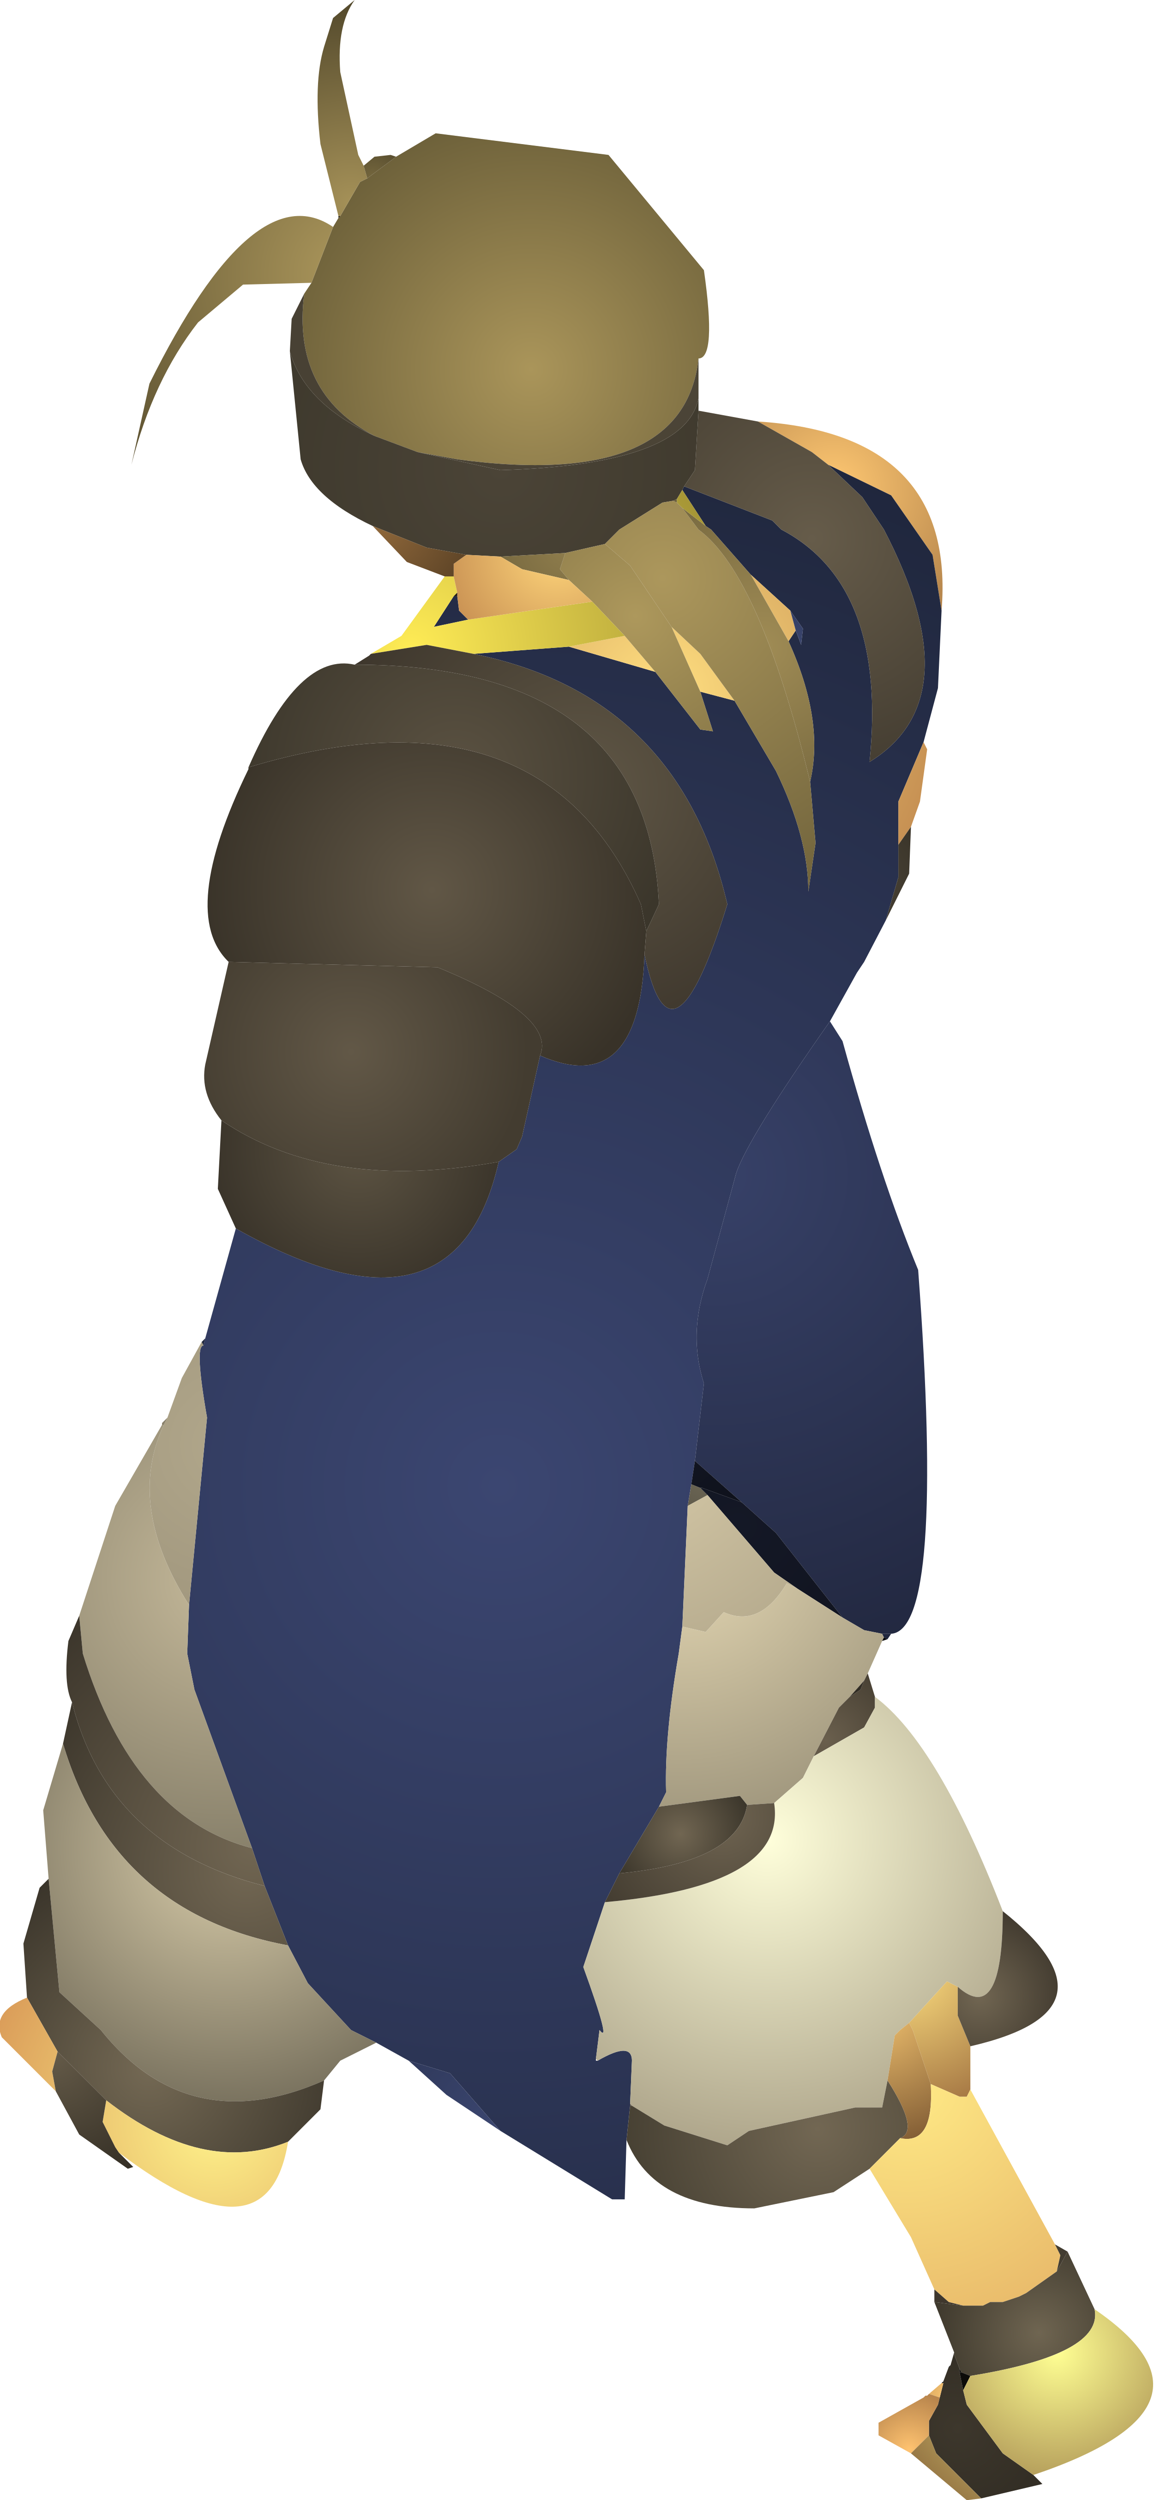 <?xml version="1.0" encoding="UTF-8" standalone="no"?>
<svg xmlns:ffdec="https://www.free-decompiler.com/flash" xmlns:xlink="http://www.w3.org/1999/xlink" ffdec:objectType="shape" height="69.4px" width="32.05px" xmlns="http://www.w3.org/2000/svg">
  <g transform="matrix(1.0, 0.0, 0.0, 1.0, 15.45, 59.6)">
    <path d="M-4.45 -55.25 L-3.35 -55.9 1.45 -55.3 4.1 -52.1 Q4.45 -49.65 3.95 -49.65 3.55 -46.0 -2.75 -46.85 L-3.85 -47.05 -5.05 -47.5 Q-7.35 -48.7 -7.0 -51.45 L-6.8 -51.75 -6.2 -53.3 -6.05 -53.55 -6.0 -53.6 -5.45 -54.55 -5.25 -54.65 -4.45 -55.25" fill="url(#gradient0)" fill-rule="evenodd" stroke="none"/>
    <path d="M5.6 -47.9 Q11.1 -47.55 10.7 -42.65 L10.45 -44.2 9.3 -45.85 7.55 -46.7 7.1 -47.05 5.6 -47.9" fill="url(#gradient1)" fill-rule="evenodd" stroke="none"/>
    <path d="M10.7 -42.65 L10.6 -40.5 10.2 -39.0 9.5 -37.35 9.5 -36.15 9.5 -35.25 9.15 -34.05 8.55 -32.9 8.35 -32.6 7.6 -31.25 Q5.35 -28.05 5.0 -27.05 L4.2 -24.1 Q3.65 -22.6 4.1 -21.2 L3.85 -19.05 3.75 -18.4 3.65 -17.8 3.5 -14.45 3.4 -13.7 Q3.0 -11.4 3.05 -9.85 L2.85 -9.45 1.75 -7.6 1.35 -6.8 0.75 -5.0 Q1.55 -2.8 1.2 -3.25 L1.1 -2.45 1.1 -2.4 1.15 -2.4 Q2.1 -2.95 2.1 -2.4 L2.05 -1.2 2.05 -1.15 1.95 -0.2 1.9 1.45 1.55 1.45 -1.55 -0.45 -2.95 -2.05 -4.1 -2.4 -5.0 -2.9 -5.7 -3.25 -6.9 -4.55 -7.45 -5.6 -8.1 -7.25 -8.45 -8.3 -10.05 -12.7 -10.25 -13.7 -10.2 -15.05 -9.7 -20.25 Q-10.05 -22.25 -9.8 -22.25 L-9.75 -22.45 -8.9 -25.5 Q-2.8 -22.05 -1.6 -27.35 L-1.1 -27.7 -0.95 -28.05 -0.45 -30.3 Q2.3 -29.1 2.45 -33.1 3.2 -29.5 4.75 -34.5 3.4 -40.3 -2.3 -41.45 L0.35 -41.65 2.75 -40.95 4.0 -39.35 4.35 -39.3 4.0 -40.4 4.95 -40.15 6.1 -38.2 Q7.0 -36.35 7.0 -34.85 L7.2 -36.2 7.05 -37.9 Q7.45 -39.6 6.45 -41.8 L6.65 -42.1 6.8 -41.7 6.85 -42.15 6.5 -42.65 5.4 -43.65 4.3 -44.9 4.15 -45.0 3.5 -46.0 3.55 -46.1 6.0 -45.15 6.25 -44.9 Q9.2 -43.35 8.7 -38.45 11.55 -40.2 9.1 -44.9 L8.5 -45.8 7.55 -46.7 9.3 -45.85 10.45 -44.2 10.7 -42.65 M-2.75 -43.05 L-2.7 -42.65 -2.45 -42.4 -3.4 -42.2 -2.85 -43.05 -2.75 -43.05" fill="url(#gradient2)" fill-rule="evenodd" stroke="none"/>
    <path d="M10.2 -39.0 L10.3 -38.8 10.1 -37.35 9.85 -36.65 9.5 -36.15 9.5 -37.35 10.2 -39.0 M5.4 -43.65 L6.5 -42.65 6.65 -42.1 6.45 -41.8 5.4 -43.65 M4.95 -40.15 L4.0 -40.4 3.2 -42.2 4.0 -41.45 4.95 -40.15 M2.75 -40.95 L0.35 -41.65 1.9 -41.95 2.75 -40.95" fill="url(#gradient3)" fill-rule="evenodd" stroke="none"/>
    <path d="M3.95 -48.2 L5.6 -47.9 7.1 -47.05 7.55 -46.7 8.5 -45.8 9.1 -44.9 Q11.55 -40.2 8.7 -38.45 9.2 -43.35 6.25 -44.9 L6.0 -45.15 3.55 -46.1 3.85 -46.55 3.95 -48.2" fill="url(#gradient4)" fill-rule="evenodd" stroke="none"/>
    <path d="M3.95 -48.55 L3.95 -48.2 3.85 -46.55 3.55 -46.1 3.5 -46.0 3.35 -45.75 3.25 -45.7 2.95 -45.65 1.75 -44.9 1.35 -44.5 0.25 -44.25 -1.55 -44.15 -2.5 -44.2 -3.6 -44.4 -5.1 -45.0 Q-6.8 -45.8 -7.1 -46.85 L-7.4 -49.85 Q-7.0 -48.4 -5.05 -47.5 L-3.85 -47.05 -1.55 -46.55 Q3.6 -46.7 3.95 -48.55" fill="url(#gradient5)" fill-rule="evenodd" stroke="none"/>
    <path d="M3.95 -49.65 L3.95 -48.85 3.95 -48.55 Q3.6 -46.7 -1.55 -46.55 L-3.85 -47.05 -2.75 -46.85 Q3.55 -46.0 3.95 -49.65 M-7.4 -49.85 L-7.35 -50.75 -7.0 -51.45 Q-7.35 -48.7 -5.05 -47.5 -7.0 -48.4 -7.4 -49.85" fill="url(#gradient6)" fill-rule="evenodd" stroke="none"/>
    <path d="M7.05 -37.9 L7.2 -36.2 7.0 -34.85 Q7.0 -36.35 6.1 -38.2 L4.95 -40.15 4.0 -41.45 3.2 -42.2 2.05 -43.9 1.35 -44.5 1.75 -44.9 2.95 -45.65 3.25 -45.7 3.35 -45.65 3.5 -45.5 3.95 -44.9 Q5.65 -43.65 7.05 -37.9" fill="url(#gradient7)" fill-rule="evenodd" stroke="none"/>
    <path d="M4.0 -40.4 L4.35 -39.3 4.0 -39.35 2.75 -40.95 1.9 -41.95 1.0 -42.9 0.35 -43.5 0.1 -43.8 0.25 -44.25 1.35 -44.5 2.05 -43.9 3.2 -42.2 4.0 -40.4" fill="url(#gradient8)" fill-rule="evenodd" stroke="none"/>
    <path d="M0.25 -44.25 L0.1 -43.8 0.35 -43.5 -0.95 -43.8 -1.55 -44.15 0.25 -44.25 M3.25 -45.7 L3.35 -45.75 3.35 -45.65 3.25 -45.7" fill="url(#gradient9)" fill-rule="evenodd" stroke="none"/>
    <path d="M4.15 -45.0 L4.3 -44.9 5.4 -43.65 6.45 -41.8 Q7.45 -39.6 7.05 -37.9 5.65 -43.65 3.95 -44.9 L3.5 -45.5 4.15 -45.0" fill="url(#gradient10)" fill-rule="evenodd" stroke="none"/>
    <path d="M-5.15 -41.45 L-4.3 -41.95 -3.1 -43.6 -2.85 -43.6 -2.75 -43.15 -2.85 -43.05 -3.4 -42.2 -2.45 -42.4 1.0 -42.9 1.9 -41.95 0.35 -41.65 -2.3 -41.45 -3.6 -41.7 -5.15 -41.45 M3.5 -46.0 L4.15 -45.0 3.5 -45.5 3.35 -45.65 3.35 -45.75 3.5 -46.0" fill="url(#gradient11)" fill-rule="evenodd" stroke="none"/>
    <path d="M6.5 -42.65 L6.85 -42.15 6.8 -41.7 6.65 -42.1 6.5 -42.65" fill="url(#gradient12)" fill-rule="evenodd" stroke="none"/>
    <path d="M0.35 -43.5 L1.0 -42.9 -2.45 -42.4 -2.7 -42.65 -2.75 -43.05 -2.75 -43.15 -2.85 -43.6 -2.85 -43.95 -2.5 -44.2 -1.55 -44.15 -0.95 -43.8 0.35 -43.5" fill="url(#gradient13)" fill-rule="evenodd" stroke="none"/>
    <path d="M9.85 -36.65 L9.8 -35.35 9.15 -34.05 9.5 -35.25 9.5 -36.15 9.85 -36.65" fill="url(#gradient14)" fill-rule="evenodd" stroke="none"/>
    <path d="M-9.1 -32.9 Q-10.5 -34.25 -8.55 -38.25 L-8.55 -38.3 Q-0.4 -40.75 2.35 -34.5 L2.5 -33.75 2.45 -33.1 Q2.3 -29.1 -0.45 -30.3 0.0 -31.4 -3.3 -32.75 L-9.1 -32.9" fill="url(#gradient15)" fill-rule="evenodd" stroke="none"/>
    <path d="M-5.6 -41.15 L-5.2 -41.4 -5.15 -41.45 -3.6 -41.7 -2.3 -41.45 Q3.4 -40.3 4.75 -34.5 3.2 -29.5 2.45 -33.1 L2.5 -33.75 2.85 -34.5 Q2.55 -41.15 -5.6 -41.15" fill="url(#gradient16)" fill-rule="evenodd" stroke="none"/>
    <path d="M-8.55 -38.3 Q-7.15 -41.5 -5.6 -41.15 2.55 -41.15 2.85 -34.5 L2.5 -33.75 2.35 -34.5 Q-0.4 -40.75 -8.55 -38.3" fill="url(#gradient17)" fill-rule="evenodd" stroke="none"/>
    <path d="M7.6 -31.25 L7.95 -30.7 Q9.0 -26.9 10.05 -24.35 10.8 -14.35 9.3 -14.25 L9.05 -14.25 8.55 -14.35 7.95 -14.7 6.1 -17.05 5.15 -17.9 3.85 -19.05 4.1 -21.2 Q3.65 -22.6 4.2 -24.1 L5.0 -27.05 Q5.35 -28.05 7.6 -31.25" fill="url(#gradient18)" fill-rule="evenodd" stroke="none"/>
    <path d="M4.0 -18.3 L4.2 -18.1 3.65 -17.8 3.75 -18.4 4.0 -18.3" fill="url(#gradient19)" fill-rule="evenodd" stroke="none"/>
    <path d="M5.15 -17.9 L6.1 -17.05 7.95 -14.7 6.7 -15.5 6.05 -15.95 4.2 -18.1 4.0 -18.3 4.05 -18.3 5.15 -17.9" fill="url(#gradient20)" fill-rule="evenodd" stroke="none"/>
    <path d="M3.65 -17.8 L4.2 -18.1 6.05 -15.95 6.7 -15.5 6.4 -15.65 Q5.65 -14.4 4.65 -14.85 L4.15 -14.3 3.5 -14.45 3.65 -17.8" fill="url(#gradient21)" fill-rule="evenodd" stroke="none"/>
    <path d="M3.85 -19.05 L5.15 -17.9 4.05 -18.3 4.0 -18.3 3.75 -18.4 3.85 -19.05" fill="url(#gradient22)" fill-rule="evenodd" stroke="none"/>
    <path d="M9.05 -14.05 L8.65 -13.15 8.55 -12.95 8.15 -12.5 7.85 -12.2 7.15 -10.85 6.85 -10.25 6.05 -9.55 5.3 -9.5 5.1 -9.75 2.85 -9.45 3.05 -9.85 Q3.0 -11.4 3.4 -13.7 L3.5 -14.45 4.15 -14.3 4.65 -14.85 Q5.65 -14.4 6.4 -15.65 L6.7 -15.5 7.95 -14.7 8.55 -14.35 9.05 -14.25 9.1 -14.15 9.05 -14.05" fill="url(#gradient23)" fill-rule="evenodd" stroke="none"/>
    <path d="M9.3 -14.25 L9.2 -14.1 9.1 -14.15 9.05 -14.25 9.3 -14.25" fill="url(#gradient24)" fill-rule="evenodd" stroke="none"/>
    <path d="M9.2 -14.1 L9.05 -14.05 9.1 -14.15 9.2 -14.1" fill="url(#gradient25)" fill-rule="evenodd" stroke="none"/>
    <path d="M8.65 -13.15 L8.85 -12.5 8.85 -12.2 8.55 -11.65 7.15 -10.85 7.85 -12.2 8.15 -12.5 8.45 -12.7 8.55 -12.95 8.65 -13.15" fill="url(#gradient26)" fill-rule="evenodd" stroke="none"/>
    <path d="M8.15 -12.5 L8.55 -12.95 8.45 -12.7 8.15 -12.5" fill="url(#gradient27)" fill-rule="evenodd" stroke="none"/>
    <path d="M2.85 -9.45 L5.1 -9.75 5.3 -9.5 Q5.05 -7.9 1.75 -7.6 L2.85 -9.45" fill="url(#gradient28)" fill-rule="evenodd" stroke="none"/>
    <path d="M8.85 -12.5 Q10.6 -11.2 12.4 -6.55 12.4 -3.35 11.15 -4.45 L10.85 -4.6 9.8 -3.45 9.55 -3.25 9.4 -3.1 9.2 -1.85 9.05 -1.1 8.3 -1.1 5.35 -0.45 4.75 -0.05 3.0 -0.6 2.1 -1.15 2.05 -1.2 2.1 -2.4 Q2.1 -2.95 1.15 -2.4 L1.1 -2.45 1.2 -3.25 Q1.55 -2.8 0.75 -5.0 L1.35 -6.8 Q6.4 -7.25 6.05 -9.55 L6.85 -10.25 7.15 -10.85 8.55 -11.65 8.85 -12.2 8.85 -12.5" fill="url(#gradient29)" fill-rule="evenodd" stroke="none"/>
    <path d="M5.3 -9.5 L6.05 -9.55 Q6.4 -7.25 1.35 -6.8 L1.75 -7.6 Q5.05 -7.9 5.3 -9.5" fill="url(#gradient30)" fill-rule="evenodd" stroke="none"/>
    <path d="M2.05 -1.15 L2.05 -1.2 2.1 -1.15 2.05 -1.15" fill="url(#gradient31)" fill-rule="evenodd" stroke="none"/>
    <path d="M8.7 0.6 L7.7 1.25 5.5 1.7 Q2.7 1.7 1.95 -0.2 L2.05 -1.15 2.1 -1.15 3.0 -0.6 4.75 -0.05 5.35 -0.45 8.3 -1.1 9.05 -1.1 9.2 -1.85 Q10.1 -0.45 9.55 -0.25 L8.7 0.6" fill="url(#gradient32)" fill-rule="evenodd" stroke="none"/>
    <path d="M9.2 -1.85 L9.4 -3.1 9.55 -3.25 9.8 -3.45 9.9 -3.25 10.4 -1.75 Q10.5 -0.05 9.55 -0.25 10.1 -0.45 9.2 -1.85" fill="url(#gradient33)" fill-rule="evenodd" stroke="none"/>
    <path d="M11.5 -2.8 L11.5 -1.6 11.4 -1.4 11.2 -1.4 10.4 -1.75 9.9 -3.25 9.8 -3.45 10.85 -4.6 11.15 -4.45 11.15 -3.65 11.5 -2.8" fill="url(#gradient34)" fill-rule="evenodd" stroke="none"/>
    <path d="M12.4 -6.55 Q15.85 -3.8 11.5 -2.8 L11.15 -3.65 11.15 -4.45 Q12.4 -3.35 12.4 -6.55" fill="url(#gradient35)" fill-rule="evenodd" stroke="none"/>
    <path d="M11.5 -1.6 L13.85 2.7 14.0 3.0 13.9 3.45 13.05 4.05 12.85 4.15 12.4 4.3 12.3 4.3 12.1 4.3 12.05 4.3 11.85 4.4 11.3 4.4 10.9 4.3 10.5 3.95 9.85 2.5 8.7 0.6 9.55 -0.25 Q10.5 -0.05 10.4 -1.75 L11.2 -1.4 11.4 -1.4 11.5 -1.6" fill="url(#gradient36)" fill-rule="evenodd" stroke="none"/>
    <path d="M13.85 2.7 L14.2 2.9 13.9 3.45 14.0 3.0 13.85 2.7 M10.5 4.3 L10.5 3.95 10.9 4.3 11.3 4.4 10.5 4.3" fill="url(#gradient37)" fill-rule="evenodd" stroke="none"/>
    <path d="M14.2 2.9 L14.95 4.5 Q15.2 5.75 11.5 6.35 L11.25 6.25 11.2 6.15 11.05 5.75 11.05 5.7 10.5 4.3 11.3 4.4 11.85 4.4 12.05 4.3 12.1 4.3 12.3 4.3 12.4 4.3 12.85 4.15 13.05 4.05 13.9 3.45 14.2 2.9" fill="url(#gradient38)" fill-rule="evenodd" stroke="none"/>
    <path d="M13.25 9.1 L13.5 9.35 11.8 9.75 10.55 8.5 10.35 8.0 10.35 7.6 10.6 7.15 10.65 6.95 10.75 6.55 10.75 6.5 10.9 6.1 10.95 6.1 10.95 6.05 11.05 5.7 11.05 5.75 11.2 6.15 11.2 6.25 11.3 6.75 11.4 7.15 12.4 8.5 13.25 9.1" fill="url(#gradient39)" fill-rule="evenodd" stroke="none"/>
    <path d="M10.7 6.55 L10.75 6.5 10.75 6.55 10.7 6.55 M10.9 6.1 L10.95 6.05 10.95 6.1 10.9 6.1 M11.2 6.25 L11.25 6.25 11.5 6.35 11.3 6.75 11.2 6.25" fill="url(#gradient40)" fill-rule="evenodd" stroke="none"/>
    <path d="M11.25 6.25 L11.2 6.25 11.2 6.15 11.25 6.25" fill="url(#gradient41)" fill-rule="evenodd" stroke="none"/>
    <path d="M10.35 6.85 L10.7 6.55 10.75 6.55 10.65 6.95 10.35 6.85" fill="url(#gradient42)" fill-rule="evenodd" stroke="none"/>
    <path d="M9.85 8.5 L8.95 8.0 8.95 7.65 10.2 6.95 10.25 6.9 10.3 6.9 10.35 6.85 10.65 6.95 10.6 7.15 10.35 7.6 10.35 8.0 9.85 8.5" fill="url(#gradient43)" fill-rule="evenodd" stroke="none"/>
    <path d="M14.95 4.5 Q18.9 7.2 13.25 9.1 L12.4 8.5 11.4 7.15 11.3 6.75 11.5 6.35 Q15.2 5.75 14.95 4.5 M11.8 9.75 L11.4 9.8 9.85 8.5 10.35 8.0 10.55 8.5 11.8 9.75" fill="url(#gradient44)" fill-rule="evenodd" stroke="none"/>
    <path d="M-6.05 -53.6 L-6.55 -55.6 Q-6.75 -57.3 -6.45 -58.3 L-6.2 -59.1 -5.6 -59.6 Q-6.1 -58.9 -6.0 -57.6 L-5.5 -55.3 -5.35 -55.0 -5.25 -54.65 -5.45 -54.55 -6.0 -53.6 -6.05 -53.6" fill="url(#gradient45)" fill-rule="evenodd" stroke="none"/>
    <path d="M-5.35 -55.0 L-5.05 -55.25 -4.6 -55.3 -4.45 -55.25 -5.25 -54.65 -5.35 -55.0" fill="url(#gradient46)" fill-rule="evenodd" stroke="none"/>
    <path d="M-6.05 -53.55 L-6.05 -53.6 -6.0 -53.6 -6.05 -53.55" fill="url(#gradient47)" fill-rule="evenodd" stroke="none"/>
    <path d="M-6.8 -51.75 L-8.7 -51.7 -9.95 -50.65 Q-11.2 -49.05 -11.8 -46.7 L-11.3 -48.95 Q-8.4 -54.8 -6.2 -53.3 L-6.8 -51.75" fill="url(#gradient48)" fill-rule="evenodd" stroke="none"/>
    <path d="M-3.1 -43.6 L-4.15 -44.0 -5.1 -45.0 -3.6 -44.4 -2.5 -44.2 -2.85 -43.95 -2.85 -43.6 -3.1 -43.6" fill="url(#gradient49)" fill-rule="evenodd" stroke="none"/>
    <path d="M-2.75 -43.15 L-2.75 -43.05 -2.85 -43.05 -2.75 -43.15" fill="url(#gradient50)" fill-rule="evenodd" stroke="none"/>
    <path d="M-8.9 -25.5 L-9.4 -26.6 -9.3 -28.5 Q-6.35 -26.5 -1.6 -27.35 -2.8 -22.05 -8.9 -25.5" fill="url(#gradient51)" fill-rule="evenodd" stroke="none"/>
    <path d="M-9.3 -28.5 Q-9.9 -29.25 -9.75 -30.05 L-9.1 -32.9 -3.3 -32.75 Q0.0 -31.4 -0.45 -30.3 L-0.95 -28.05 -1.1 -27.7 -1.6 -27.35 Q-6.35 -26.5 -9.3 -28.5" fill="url(#gradient52)" fill-rule="evenodd" stroke="none"/>
    <path d="M-9.85 -22.35 L-9.75 -22.45 -9.8 -22.25 -9.85 -22.35" fill="url(#gradient53)" fill-rule="evenodd" stroke="none"/>
    <path d="M-10.8 -20.25 L-10.4 -21.35 -9.85 -22.35 -9.8 -22.25 Q-10.05 -22.25 -9.7 -20.25 L-10.2 -15.05 Q-11.95 -17.8 -10.9 -20.05 L-10.8 -20.25" fill="url(#gradient54)" fill-rule="evenodd" stroke="none"/>
    <path d="M-10.95 -20.05 L-10.95 -20.1 -10.9 -20.15 -10.8 -20.25 -10.9 -20.05 -10.95 -20.05" fill="url(#gradient55)" fill-rule="evenodd" stroke="none"/>
    <path d="M-13.25 -14.75 L-12.25 -17.8 -10.95 -20.05 -10.9 -20.05 Q-11.95 -17.8 -10.2 -15.05 L-10.25 -13.7 -10.05 -12.7 -8.45 -8.3 Q-11.75 -9.15 -13.15 -13.7 L-13.25 -14.75" fill="url(#gradient56)" fill-rule="evenodd" stroke="none"/>
    <path d="M-13.45 -12.35 Q-13.7 -12.85 -13.55 -14.05 L-13.25 -14.75 -13.15 -13.7 Q-11.75 -9.15 -8.45 -8.3 L-8.1 -7.25 Q-12.45 -8.35 -13.45 -12.35" fill="url(#gradient57)" fill-rule="evenodd" stroke="none"/>
    <path d="M-13.7 -11.2 L-13.45 -12.35 Q-12.45 -8.35 -8.1 -7.25 L-7.45 -5.6 Q-12.3 -6.5 -13.7 -11.2" fill="url(#gradient58)" fill-rule="evenodd" stroke="none"/>
    <path d="M-5.0 -2.9 L-6.0 -2.4 -6.45 -1.85 Q-10.2 -0.2 -12.65 -3.25 L-13.8 -4.3 -14.1 -7.45 -14.25 -9.35 -13.7 -11.2 Q-12.3 -6.5 -7.45 -5.6 L-6.9 -4.55 -5.7 -3.25 -5.0 -2.9" fill="url(#gradient59)" fill-rule="evenodd" stroke="none"/>
    <path d="M-6.45 -1.85 L-6.55 -1.05 -7.45 -0.15 Q-9.8 0.8 -12.5 -1.3 L-13.85 -2.65 -14.7 -4.15 -14.8 -5.65 -14.35 -7.2 -14.1 -7.45 -13.8 -4.3 -12.65 -3.25 Q-10.2 -0.2 -6.45 -1.85" fill="url(#gradient60)" fill-rule="evenodd" stroke="none"/>
    <path d="M-7.45 -0.15 Q-8.0 3.3 -12.15 0.15 L-12.25 0.0 -12.6 -0.7 -12.5 -1.3 Q-9.8 0.8 -7.45 -0.15 M-13.9 -1.55 L-15.4 -3.05 Q-15.7 -3.75 -14.7 -4.15 L-13.85 -2.65 -14.0 -2.1 -13.9 -1.55" fill="url(#gradient61)" fill-rule="evenodd" stroke="none"/>
    <path d="M-12.15 0.15 L-11.75 0.55 -11.9 0.6 -13.25 -0.35 -13.9 -1.55 -14.0 -2.1 -13.85 -2.65 -12.5 -1.3 -12.6 -0.7 -12.25 0.0 -12.15 0.15" fill="url(#gradient62)" fill-rule="evenodd" stroke="none"/>
    <path d="M-1.55 -0.45 L-3.05 -1.45 -4.1 -2.4 -2.95 -2.05 -1.55 -0.45" fill="url(#gradient63)" fill-rule="evenodd" stroke="none"/>
  </g>
  <defs>
    <radialGradient cx="0" cy="0" gradientTransform="matrix(0.009, 0.0, 0.0, 0.009, -0.7, -49.35)" gradientUnits="userSpaceOnUse" id="gradient0" r="819.2" spreadMethod="pad">
      <stop offset="0.0" stop-color="#aa955a"/>
      <stop offset="1.0" stop-color="#6b5f39"/>
    </radialGradient>
    <radialGradient cx="0" cy="0" gradientTransform="matrix(0.006, 0.0, 0.0, 0.006, 7.7, -46.05)" gradientUnits="userSpaceOnUse" id="gradient1" r="819.2" spreadMethod="pad">
      <stop offset="0.0" stop-color="#ffc872"/>
      <stop offset="1.0" stop-color="#ab7c47"/>
    </radialGradient>
    <radialGradient cx="0" cy="0" gradientTransform="matrix(0.037, 0.0, 0.0, 0.037, -1.6, -18.35)" gradientUnits="userSpaceOnUse" id="gradient2" r="819.2" spreadMethod="pad">
      <stop offset="0.0" stop-color="#3b4671"/>
      <stop offset="1.0" stop-color="#1f263c"/>
    </radialGradient>
    <radialGradient cx="0" cy="0" gradientTransform="matrix(0.01, 0.0, 0.0, 0.01, 2.95, -40.3)" gradientUnits="userSpaceOnUse" id="gradient3" r="819.2" spreadMethod="pad">
      <stop offset="0.0" stop-color="#ffdf80"/>
      <stop offset="1.0" stop-color="#c48d51"/>
    </radialGradient>
    <radialGradient cx="0" cy="0" gradientTransform="matrix(0.008, 0.0, 0.0, 0.008, 7.1, -44.65)" gradientUnits="userSpaceOnUse" id="gradient4" r="819.2" spreadMethod="pad">
      <stop offset="0.0" stop-color="#665c4a"/>
      <stop offset="1.0" stop-color="#453e32"/>
    </radialGradient>
    <radialGradient cx="0" cy="0" gradientTransform="matrix(0.009, 0.0, 0.0, 0.009, -1.55, -46.6)" gradientUnits="userSpaceOnUse" id="gradient5" r="819.2" spreadMethod="pad">
      <stop offset="0.0" stop-color="#4b4437"/>
      <stop offset="1.0" stop-color="#3d382c"/>
    </radialGradient>
    <radialGradient cx="0" cy="0" gradientTransform="matrix(0.013, 0.0, 0.0, 0.013, 3.0, -49.5)" gradientUnits="userSpaceOnUse" id="gradient6" r="819.2" spreadMethod="pad">
      <stop offset="0.0" stop-color="#4c4537"/>
      <stop offset="1.0" stop-color="#484134"/>
    </radialGradient>
    <radialGradient cx="0" cy="0" gradientTransform="matrix(0.012, 0.0, 0.0, 0.012, 2.95, -43.55)" gradientUnits="userSpaceOnUse" id="gradient7" r="819.2" spreadMethod="pad">
      <stop offset="0.0" stop-color="#ac975c"/>
      <stop offset="1.0" stop-color="#6f623b"/>
    </radialGradient>
    <radialGradient cx="0" cy="0" gradientTransform="matrix(0.005, 0.0, 0.0, 0.005, 2.2, -42.5)" gradientUnits="userSpaceOnUse" id="gradient8" r="819.2" spreadMethod="pad">
      <stop offset="0.0" stop-color="#ad985c"/>
      <stop offset="1.0" stop-color="#8c7b4a"/>
    </radialGradient>
    <radialGradient cx="0" cy="0" gradientTransform="matrix(0.004, 0.0, 0.0, 0.004, 0.35, -44.5)" gradientUnits="userSpaceOnUse" id="gradient9" r="819.2" spreadMethod="pad">
      <stop offset="0.0" stop-color="#907e4d"/>
      <stop offset="1.0" stop-color="#6a5d38"/>
    </radialGradient>
    <radialGradient cx="0" cy="0" gradientTransform="matrix(0.006, 0.0, 0.0, 0.006, 5.7, -41.65)" gradientUnits="userSpaceOnUse" id="gradient10" r="819.2" spreadMethod="pad">
      <stop offset="0.0" stop-color="#a08c55"/>
      <stop offset="1.0" stop-color="#74663e"/>
    </radialGradient>
    <radialGradient cx="0" cy="0" gradientTransform="matrix(0.011, 0.0, 0.0, 0.011, -4.05, -41.55)" gradientUnits="userSpaceOnUse" id="gradient11" r="819.2" spreadMethod="pad">
      <stop offset="0.0" stop-color="#ffec55"/>
      <stop offset="1.0" stop-color="#a49435"/>
    </radialGradient>
    <radialGradient cx="0" cy="0" gradientTransform="matrix(0.002, 0.0, 0.0, 0.002, 6.7, -41.25)" gradientUnits="userSpaceOnUse" id="gradient12" r="819.2" spreadMethod="pad">
      <stop offset="0.0" stop-color="#3b4670"/>
      <stop offset="1.0" stop-color="#343e63"/>
    </radialGradient>
    <radialGradient cx="0" cy="0" gradientTransform="matrix(0.004, 0.0, 0.0, 0.004, 0.0, -44.3)" gradientUnits="userSpaceOnUse" id="gradient13" r="819.2" spreadMethod="pad">
      <stop offset="0.0" stop-color="#ffd67b"/>
      <stop offset="1.0" stop-color="#c99153"/>
    </radialGradient>
    <radialGradient cx="0" cy="0" gradientTransform="matrix(0.003, 0.0, 0.0, 0.003, 8.6, -35.15)" gradientUnits="userSpaceOnUse" id="gradient14" r="819.2" spreadMethod="pad">
      <stop offset="0.0" stop-color="#4a4336"/>
      <stop offset="1.0" stop-color="#353026"/>
    </radialGradient>
    <radialGradient cx="0" cy="0" gradientTransform="matrix(0.008, 0.0, 0.0, 0.008, -3.45, -34.9)" gradientUnits="userSpaceOnUse" id="gradient15" r="819.2" spreadMethod="pad">
      <stop offset="0.0" stop-color="#615746"/>
      <stop offset="1.0" stop-color="#383228"/>
    </radialGradient>
    <radialGradient cx="0" cy="0" gradientTransform="matrix(0.009, 0.0, 0.0, 0.009, 0.7, -37.65)" gradientUnits="userSpaceOnUse" id="gradient16" r="819.2" spreadMethod="pad">
      <stop offset="0.0" stop-color="#605746"/>
      <stop offset="1.0" stop-color="#3d362c"/>
    </radialGradient>
    <radialGradient cx="0" cy="0" gradientTransform="matrix(0.008, 0.0, 0.0, 0.008, -2.8, -38.05)" gradientUnits="userSpaceOnUse" id="gradient17" r="819.2" spreadMethod="pad">
      <stop offset="0.0" stop-color="#5b5242"/>
      <stop offset="1.0" stop-color="#3b362b"/>
    </radialGradient>
    <radialGradient cx="0" cy="0" gradientTransform="matrix(0.017, 0.0, 0.0, 0.017, 4.45, -27.0)" gradientUnits="userSpaceOnUse" id="gradient18" r="819.2" spreadMethod="pad">
      <stop offset="0.0" stop-color="#374168"/>
      <stop offset="1.0" stop-color="#222840"/>
    </radialGradient>
    <radialGradient cx="0" cy="0" gradientTransform="matrix(0.002, 0.0, 0.0, 0.002, 4.2, -18.75)" gradientUnits="userSpaceOnUse" id="gradient19" r="819.2" spreadMethod="pad">
      <stop offset="0.0" stop-color="#6f6957"/>
      <stop offset="1.0" stop-color="#595446"/>
    </radialGradient>
    <radialGradient cx="0" cy="0" gradientTransform="matrix(0.005, 0.0, 0.0, 0.005, 5.05, -17.25)" gradientUnits="userSpaceOnUse" id="gradient20" r="819.2" spreadMethod="pad">
      <stop offset="0.0" stop-color="#141826"/>
      <stop offset="1.0" stop-color="#111420"/>
    </radialGradient>
    <radialGradient cx="0" cy="0" gradientTransform="matrix(0.009, 0.0, 0.0, 0.009, 1.7, -20.5)" gradientUnits="userSpaceOnUse" id="gradient21" r="819.2" spreadMethod="pad">
      <stop offset="0.0" stop-color="#ded1ae"/>
      <stop offset="1.0" stop-color="#b6ab8e"/>
    </radialGradient>
    <radialGradient cx="0" cy="0" gradientTransform="matrix(0.003, 0.0, 0.0, 0.003, 3.35, -19.5)" gradientUnits="userSpaceOnUse" id="gradient22" r="819.2" spreadMethod="pad">
      <stop offset="0.0" stop-color="#131623"/>
      <stop offset="1.0" stop-color="#0e111b"/>
    </radialGradient>
    <radialGradient cx="0" cy="0" gradientTransform="matrix(0.01, 0.0, 0.0, 0.01, 3.45, -16.9)" gradientUnits="userSpaceOnUse" id="gradient23" r="819.2" spreadMethod="pad">
      <stop offset="0.0" stop-color="#e8dbb6"/>
      <stop offset="1.0" stop-color="#9e957c"/>
    </radialGradient>
    <radialGradient cx="0" cy="0" gradientTransform="matrix(4.0E-4, 0.0, 0.0, 4.0E-4, 9.15, -14.2)" gradientUnits="userSpaceOnUse" id="gradient24" r="819.2" spreadMethod="pad">
      <stop offset="0.0" stop-color="#21273f"/>
      <stop offset="1.0" stop-color="#1e2338"/>
    </radialGradient>
    <radialGradient cx="0" cy="0" gradientTransform="matrix(9.0E-4, 0.0, 0.0, 9.0E-4, 8.55, -14.6)" gradientUnits="userSpaceOnUse" id="gradient25" r="819.2" spreadMethod="pad">
      <stop offset="0.0" stop-color="#08090e"/>
      <stop offset="1.0" stop-color="#08090e"/>
    </radialGradient>
    <radialGradient cx="0" cy="0" gradientTransform="matrix(0.003, 0.0, 0.0, 0.003, 7.5, -11.3)" gradientUnits="userSpaceOnUse" id="gradient26" r="819.2" spreadMethod="pad">
      <stop offset="0.0" stop-color="#6a5f4d"/>
      <stop offset="1.0" stop-color="#433c30"/>
    </radialGradient>
    <radialGradient cx="0" cy="0" gradientTransform="matrix(0.001, 0.0, 0.0, 0.001, 8.35, -13.05)" gradientUnits="userSpaceOnUse" id="gradient27" r="819.2" spreadMethod="pad">
      <stop offset="0.0" stop-color="#342f26"/>
      <stop offset="1.0" stop-color="#2e2921"/>
    </radialGradient>
    <radialGradient cx="0" cy="0" gradientTransform="matrix(0.003, 0.0, 0.0, 0.003, 3.45, -8.7)" gradientUnits="userSpaceOnUse" id="gradient28" r="819.2" spreadMethod="pad">
      <stop offset="0.0" stop-color="#716652"/>
      <stop offset="1.0" stop-color="#2f2b22"/>
    </radialGradient>
    <radialGradient cx="0" cy="0" gradientTransform="matrix(0.012, 0.0, 0.0, 0.012, 5.85, -8.55)" gradientUnits="userSpaceOnUse" id="gradient29" r="819.2" spreadMethod="pad">
      <stop offset="0.0" stop-color="#ffffdb"/>
      <stop offset="1.0" stop-color="#a39980"/>
    </radialGradient>
    <radialGradient cx="0" cy="0" gradientTransform="matrix(0.006, 0.0, 0.0, 0.006, 4.6, -9.15)" gradientUnits="userSpaceOnUse" id="gradient30" r="819.2" spreadMethod="pad">
      <stop offset="0.0" stop-color="#6f6451"/>
      <stop offset="1.0" stop-color="#393329"/>
    </radialGradient>
    <radialGradient cx="0" cy="0" gradientTransform="matrix(0.004, 0.0, 0.0, 0.004, 1.6, -2.0)" gradientUnits="userSpaceOnUse" id="gradient31" r="819.2" spreadMethod="pad">
      <stop offset="0.0" stop-color="#635d4d"/>
      <stop offset="1.0" stop-color="#555043"/>
    </radialGradient>
    <radialGradient cx="0" cy="0" gradientTransform="matrix(0.007, 0.0, 0.0, 0.007, 7.25, -0.5)" gradientUnits="userSpaceOnUse" id="gradient32" r="819.2" spreadMethod="pad">
      <stop offset="0.0" stop-color="#726753"/>
      <stop offset="1.0" stop-color="#443e31"/>
    </radialGradient>
    <radialGradient cx="0" cy="0" gradientTransform="matrix(0.005, 0.0, 0.0, 0.005, 8.75, -4.2)" gradientUnits="userSpaceOnUse" id="gradient33" r="819.2" spreadMethod="pad">
      <stop offset="0.0" stop-color="#ffce76"/>
      <stop offset="1.0" stop-color="#845f36"/>
    </radialGradient>
    <radialGradient cx="0" cy="0" gradientTransform="matrix(0.005, 0.0, 0.0, 0.005, 9.7, -5.0)" gradientUnits="userSpaceOnUse" id="gradient34" r="819.2" spreadMethod="pad">
      <stop offset="0.0" stop-color="#ffe181"/>
      <stop offset="1.0" stop-color="#a47643"/>
    </radialGradient>
    <radialGradient cx="0" cy="0" gradientTransform="matrix(0.003, 0.0, 0.0, 0.003, 11.75, -4.2)" gradientUnits="userSpaceOnUse" id="gradient35" r="819.2" spreadMethod="pad">
      <stop offset="0.0" stop-color="#716652"/>
      <stop offset="1.0" stop-color="#40392e"/>
    </radialGradient>
    <radialGradient cx="0" cy="0" gradientTransform="matrix(0.01, 0.0, 0.0, 0.01, 9.75, -1.75)" gradientUnits="userSpaceOnUse" id="gradient36" r="819.2" spreadMethod="pad">
      <stop offset="0.0" stop-color="#ffea86"/>
      <stop offset="1.0" stop-color="#e5b266"/>
    </radialGradient>
    <radialGradient cx="0" cy="0" gradientTransform="matrix(0.004, 0.0, 0.0, 0.004, 13.8, 3.0)" gradientUnits="userSpaceOnUse" id="gradient37" r="819.2" spreadMethod="pad">
      <stop offset="0.0" stop-color="#433d31"/>
      <stop offset="1.0" stop-color="#3e372d"/>
    </radialGradient>
    <radialGradient cx="0" cy="0" gradientTransform="matrix(0.004, 0.0, 0.0, 0.004, 13.4, 5.15)" gradientUnits="userSpaceOnUse" id="gradient38" r="819.2" spreadMethod="pad">
      <stop offset="0.0" stop-color="#6f6551"/>
      <stop offset="1.0" stop-color="#393429"/>
    </radialGradient>
    <radialGradient cx="0" cy="0" gradientTransform="matrix(0.003, 0.0, 0.0, 0.003, 11.15, 7.8)" gradientUnits="userSpaceOnUse" id="gradient39" r="819.2" spreadMethod="pad">
      <stop offset="0.0" stop-color="#3d372c"/>
      <stop offset="1.0" stop-color="#332e25"/>
    </radialGradient>
    <radialGradient cx="0" cy="0" gradientTransform="matrix(0.002, 0.0, 0.0, 0.002, 10.85, 6.05)" gradientUnits="userSpaceOnUse" id="gradient40" r="819.2" spreadMethod="pad">
      <stop offset="0.0" stop-color="#0c0b09"/>
      <stop offset="1.0" stop-color="#0c0b09"/>
    </radialGradient>
    <radialGradient cx="0" cy="0" gradientTransform="matrix(4.0E-4, 0.0, 0.0, 4.0E-4, 11.15, 5.95)" gradientUnits="userSpaceOnUse" id="gradient41" r="819.2" spreadMethod="pad">
      <stop offset="0.0" stop-color="#0c0b09"/>
      <stop offset="1.0" stop-color="#0c0b09"/>
    </radialGradient>
    <radialGradient cx="0" cy="0" gradientTransform="matrix(0.002, 0.0, 0.0, 0.002, 11.0, 6.95)" gradientUnits="userSpaceOnUse" id="gradient42" r="819.2" spreadMethod="pad">
      <stop offset="0.0" stop-color="#ffcc75"/>
      <stop offset="1.0" stop-color="#b7844c"/>
    </radialGradient>
    <radialGradient cx="0" cy="0" gradientTransform="matrix(0.002, 0.0, 0.0, 0.002, 9.8, 8.4)" gradientUnits="userSpaceOnUse" id="gradient43" r="819.2" spreadMethod="pad">
      <stop offset="0.0" stop-color="#ffc370"/>
      <stop offset="1.0" stop-color="#b7844c"/>
    </radialGradient>
    <radialGradient cx="0" cy="0" gradientTransform="matrix(0.007, 0.0, 0.0, 0.007, 13.9, 5.7)" gradientUnits="userSpaceOnUse" id="gradient44" r="819.2" spreadMethod="pad">
      <stop offset="0.0" stop-color="#ffff93"/>
      <stop offset="1.0" stop-color="#866138"/>
    </radialGradient>
    <radialGradient cx="0" cy="0" gradientTransform="matrix(0.007, 0.0, 0.0, 0.007, -5.7, -53.95)" gradientUnits="userSpaceOnUse" id="gradient45" r="819.2" spreadMethod="pad">
      <stop offset="0.0" stop-color="#a59158"/>
      <stop offset="1.0" stop-color="#52482b"/>
    </radialGradient>
    <radialGradient cx="0" cy="0" gradientTransform="matrix(0.001, 0.0, 0.0, 0.001, -5.1, -54.65)" gradientUnits="userSpaceOnUse" id="gradient46" r="819.2" spreadMethod="pad">
      <stop offset="0.0" stop-color="#75673e"/>
      <stop offset="1.0" stop-color="#5c5131"/>
    </radialGradient>
    <radialGradient cx="0" cy="0" gradientTransform="matrix(0.003, 0.0, 0.0, 0.003, -5.5, -54.65)" gradientUnits="userSpaceOnUse" id="gradient47" r="819.2" spreadMethod="pad">
      <stop offset="0.0" stop-color="#15130b"/>
      <stop offset="1.0" stop-color="#15130b"/>
    </radialGradient>
    <radialGradient cx="0" cy="0" gradientTransform="matrix(0.011, 0.0, 0.0, 0.011, -5.65, -52.0)" gradientUnits="userSpaceOnUse" id="gradient48" r="819.2" spreadMethod="pad">
      <stop offset="0.0" stop-color="#ad985c"/>
      <stop offset="1.0" stop-color="#53492c"/>
    </radialGradient>
    <radialGradient cx="0" cy="0" gradientTransform="matrix(0.004, 0.0, 0.0, 0.004, -5.45, -45.55)" gradientUnits="userSpaceOnUse" id="gradient49" r="819.2" spreadMethod="pad">
      <stop offset="0.0" stop-color="#9c7140"/>
      <stop offset="1.0" stop-color="#5f4527"/>
    </radialGradient>
    <radialGradient cx="0" cy="0" gradientTransform="matrix(0.002, 0.0, 0.0, 0.002, -2.65, -42.5)" gradientUnits="userSpaceOnUse" id="gradient50" r="819.2" spreadMethod="pad">
      <stop offset="0.0" stop-color="#261c10"/>
      <stop offset="1.0" stop-color="#261c10"/>
    </radialGradient>
    <radialGradient cx="0" cy="0" gradientTransform="matrix(0.005, 0.0, 0.0, 0.005, -5.5, -27.7)" gradientUnits="userSpaceOnUse" id="gradient51" r="819.2" spreadMethod="pad">
      <stop offset="0.0" stop-color="#5d5443"/>
      <stop offset="1.0" stop-color="#3a342a"/>
    </radialGradient>
    <radialGradient cx="0" cy="0" gradientTransform="matrix(0.006, 0.0, 0.0, 0.006, -5.7, -30.4)" gradientUnits="userSpaceOnUse" id="gradient52" r="819.2" spreadMethod="pad">
      <stop offset="0.0" stop-color="#625847"/>
      <stop offset="1.0" stop-color="#433c30"/>
    </radialGradient>
    <radialGradient cx="0" cy="0" gradientTransform="matrix(0.028, 0.0, 0.0, 0.028, -9.35, -24.1)" gradientUnits="userSpaceOnUse" id="gradient53" r="819.2" spreadMethod="pad">
      <stop offset="0.0" stop-color="#242b44"/>
      <stop offset="1.0" stop-color="#0b0d15"/>
    </radialGradient>
    <radialGradient cx="0" cy="0" gradientTransform="matrix(0.007, 0.0, 0.0, 0.007, -9.0, -19.5)" gradientUnits="userSpaceOnUse" id="gradient54" r="819.2" spreadMethod="pad">
      <stop offset="0.0" stop-color="#b1a78b"/>
      <stop offset="1.0" stop-color="#9f957c"/>
    </radialGradient>
    <radialGradient cx="0" cy="0" gradientTransform="matrix(0.008, 0.0, 0.0, 0.008, -9.1, -23.75)" gradientUnits="userSpaceOnUse" id="gradient55" r="819.2" spreadMethod="pad">
      <stop offset="0.0" stop-color="#918871"/>
      <stop offset="1.0" stop-color="#857d68"/>
    </radialGradient>
    <radialGradient cx="0" cy="0" gradientTransform="matrix(0.01, 0.0, 0.0, 0.01, -9.2, -15.75)" gradientUnits="userSpaceOnUse" id="gradient56" r="819.2" spreadMethod="pad">
      <stop offset="0.0" stop-color="#c5b99a"/>
      <stop offset="1.0" stop-color="#837c67"/>
    </radialGradient>
    <radialGradient cx="0" cy="0" gradientTransform="matrix(0.01, 0.0, 0.0, 0.01, -8.45, -8.35)" gradientUnits="userSpaceOnUse" id="gradient57" r="819.2" spreadMethod="pad">
      <stop offset="0.0" stop-color="#716652"/>
      <stop offset="1.0" stop-color="#3a342a"/>
    </radialGradient>
    <radialGradient cx="0" cy="0" gradientTransform="matrix(0.008, 0.0, 0.0, 0.008, -8.6, -7.7)" gradientUnits="userSpaceOnUse" id="gradient58" r="819.2" spreadMethod="pad">
      <stop offset="0.0" stop-color="#726753"/>
      <stop offset="1.0" stop-color="#3e382d"/>
    </radialGradient>
    <radialGradient cx="0" cy="0" gradientTransform="matrix(0.009, 0.0, 0.0, 0.009, -9.15, -8.3)" gradientUnits="userSpaceOnUse" id="gradient59" r="819.2" spreadMethod="pad">
      <stop offset="0.0" stop-color="#daceab"/>
      <stop offset="1.0" stop-color="#766f5c"/>
    </radialGradient>
    <radialGradient cx="0" cy="0" gradientTransform="matrix(0.008, 0.0, 0.0, 0.008, -11.3, -2.2)" gradientUnits="userSpaceOnUse" id="gradient60" r="819.2" spreadMethod="pad">
      <stop offset="0.0" stop-color="#746954"/>
      <stop offset="1.0" stop-color="#342f26"/>
    </radialGradient>
    <radialGradient cx="0" cy="0" gradientTransform="matrix(0.008, 0.0, 0.0, 0.008, -9.5, -0.7)" gradientUnits="userSpaceOnUse" id="gradient61" r="819.2" spreadMethod="pad">
      <stop offset="0.0" stop-color="#fff38b"/>
      <stop offset="1.0" stop-color="#db9e5a"/>
    </radialGradient>
    <radialGradient cx="0" cy="0" gradientTransform="matrix(0.005, 0.0, 0.0, 0.005, -13.95, -2.55)" gradientUnits="userSpaceOnUse" id="gradient62" r="819.2" spreadMethod="pad">
      <stop offset="0.0" stop-color="#645a48"/>
      <stop offset="1.0" stop-color="#302b22"/>
    </radialGradient>
    <radialGradient cx="0" cy="0" gradientTransform="matrix(0.005, 0.0, 0.0, 0.005, -1.55, -0.5)" gradientUnits="userSpaceOnUse" id="gradient63" r="819.2" spreadMethod="pad">
      <stop offset="0.0" stop-color="#3b4670"/>
      <stop offset="1.0" stop-color="#2d3656"/>
    </radialGradient>
  </defs>
</svg>
